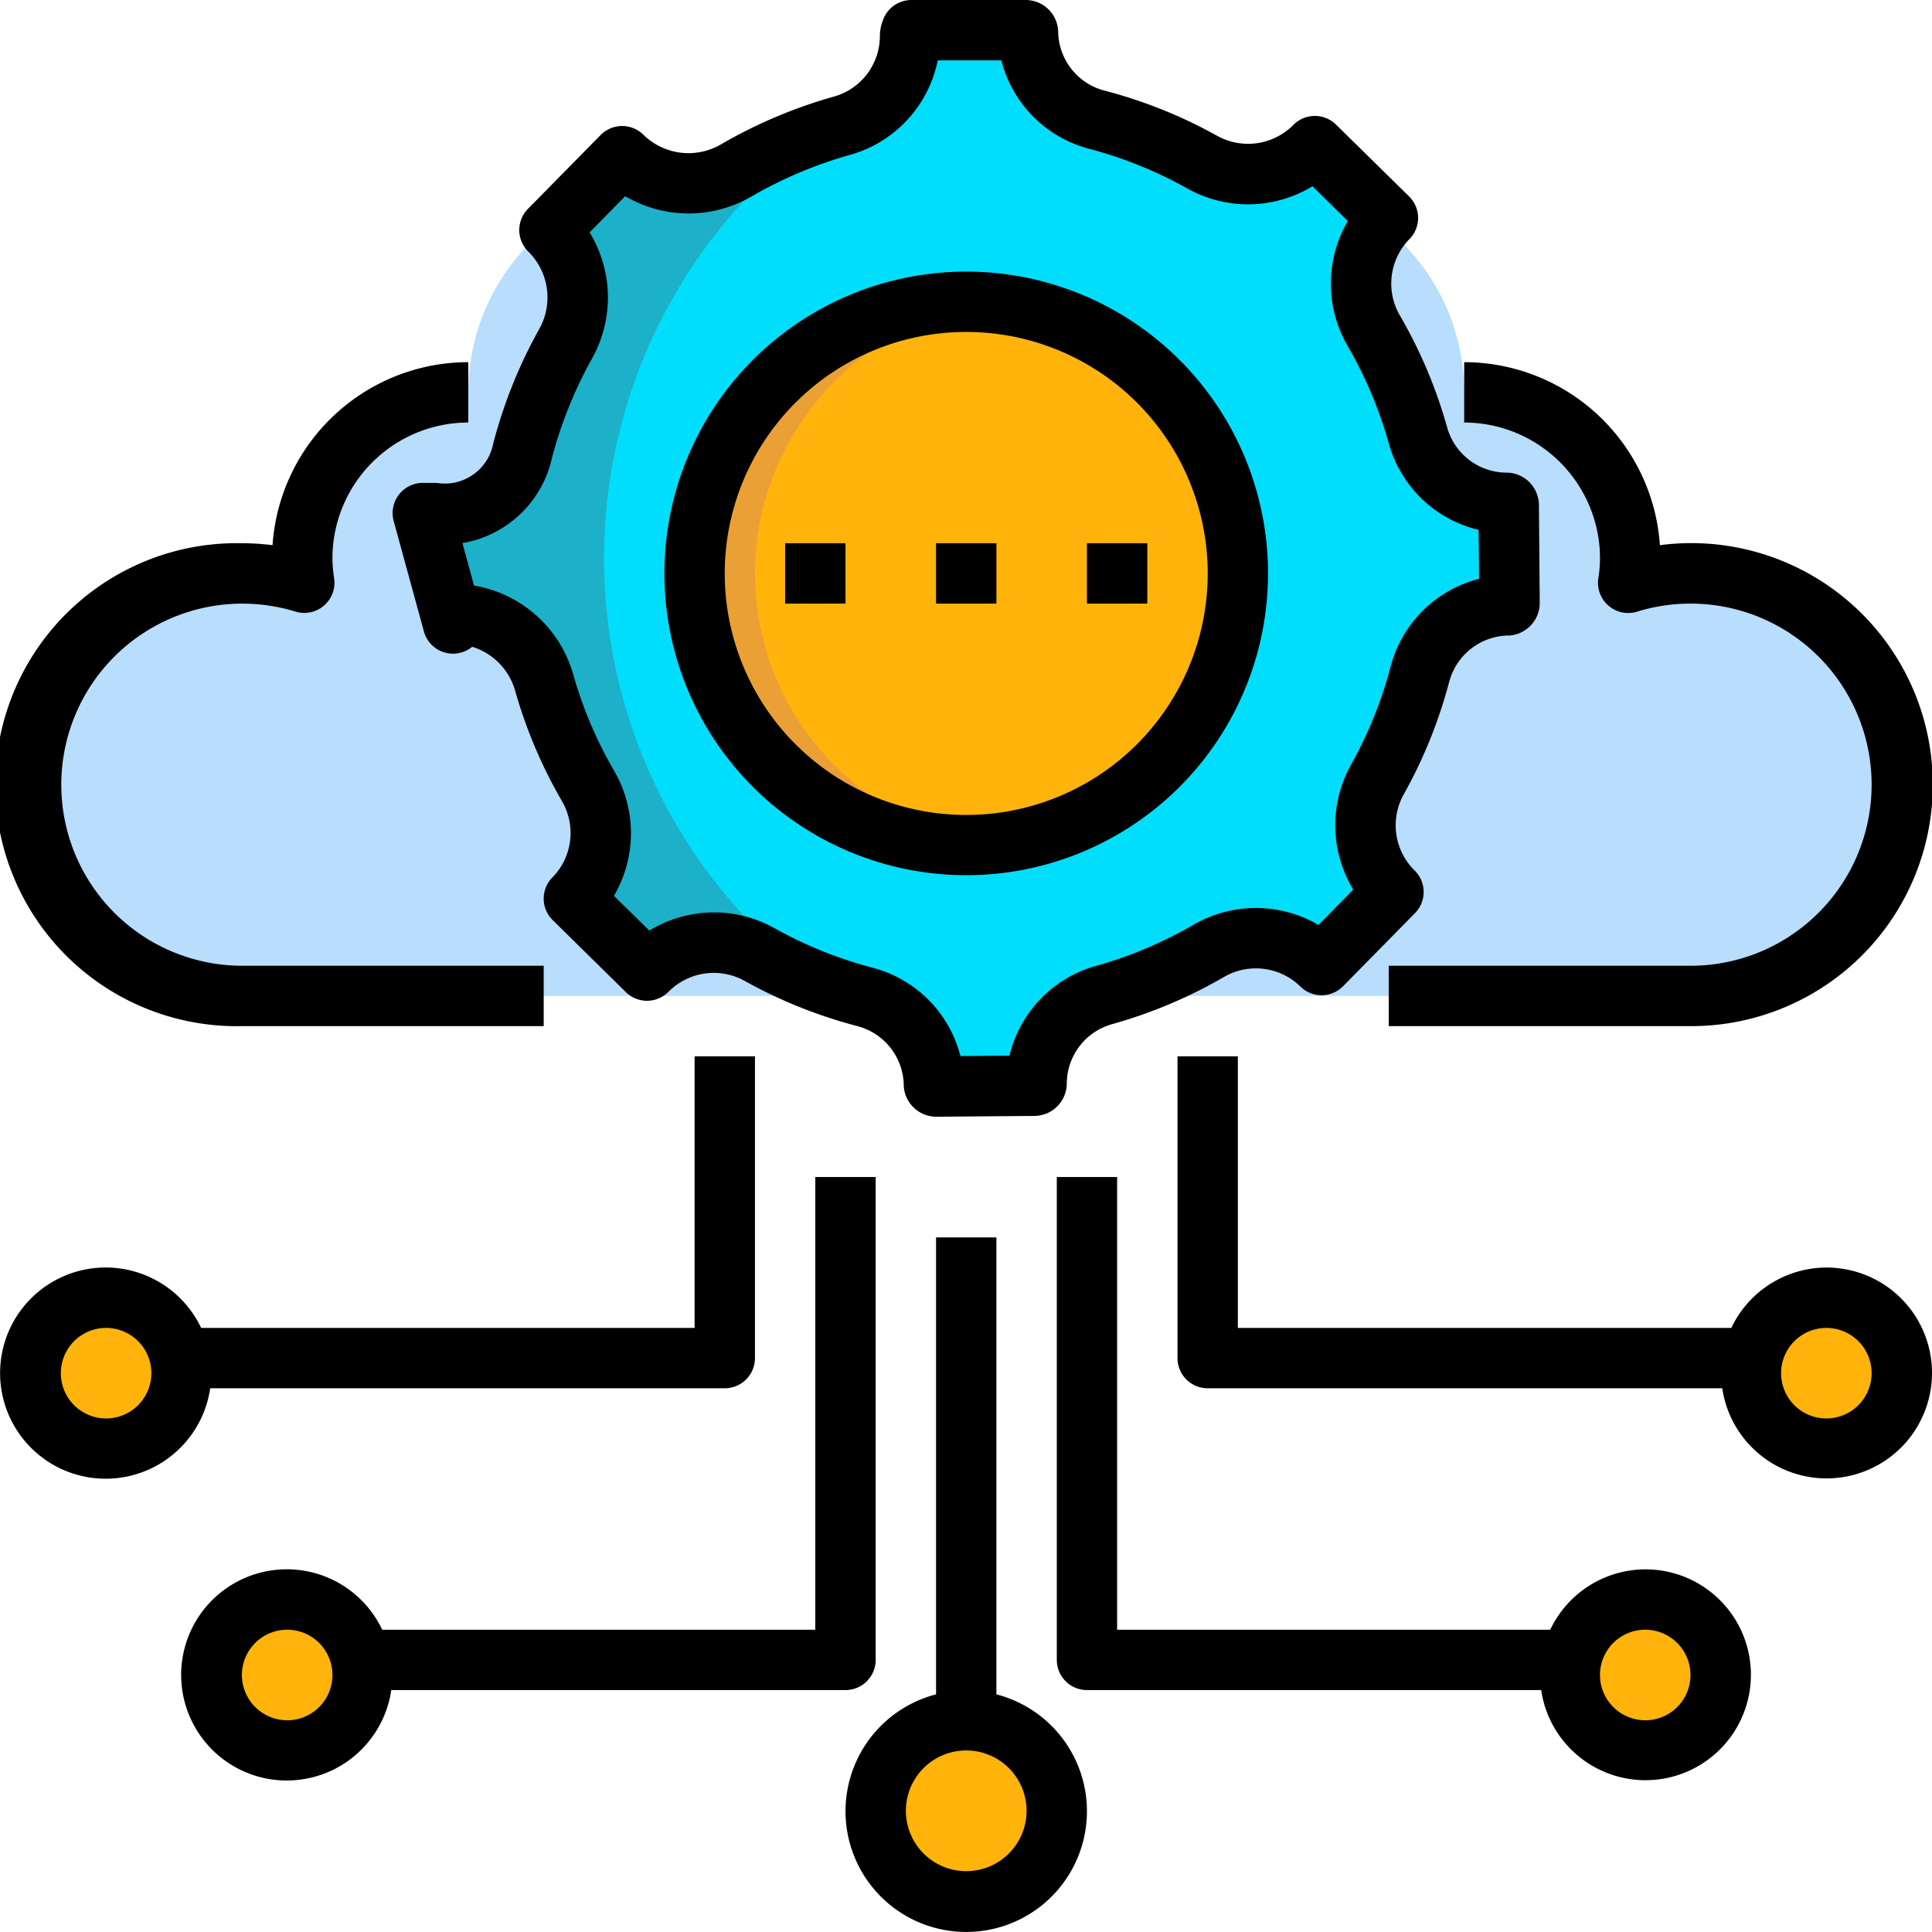 <svg id="_19" data-name="19" xmlns="http://www.w3.org/2000/svg" xmlns:xlink="http://www.w3.org/1999/xlink" width="100" height="100" viewBox="0 0 100 100">
  <defs>
    <clipPath id="clip-path">
      <rect id="Rectangle_297368" data-name="Rectangle 297368" width="100" height="100" fill="none"/>
    </clipPath>
  </defs>
  <g id="Group_147729" data-name="Group 147729" clip-path="url(#clip-path)">
    <path id="Path_206094" data-name="Path 206094" d="M85.159,82.792a3.905,3.905,0,1,1-3.9,3.9,3.9,3.9,0,0,1,3.9-3.9" fill="#ffb30b"/>
    <path id="Path_206095" data-name="Path 206095" d="M50.012,89.04a4.687,4.687,0,1,1-4.686,4.686,4.686,4.686,0,0,1,4.686-4.686" fill="#ffb30b"/>
    <path id="Path_206096" data-name="Path 206096" d="M14.864,82.792a3.905,3.905,0,1,1-3.905,3.9,3.9,3.9,0,0,1,3.905-3.9" fill="#ffb30b"/>
    <path id="Path_206097" data-name="Path 206097" d="M94.532,67.171a3.906,3.906,0,1,1-3.9,3.9,3.9,3.9,0,0,1,3.9-3.9" fill="#ffb30b"/>
    <path id="Path_206098" data-name="Path 206098" d="M5.492,67.171a3.906,3.906,0,1,1-3.905,3.9,3.9,3.9,0,0,1,3.905-3.9" fill="#ffb30b"/>
    <path id="Path_206099" data-name="Path 206099" d="M71.881,51.55H87.044a11.248,11.248,0,0,0,11.393-10.6A10.933,10.933,0,0,0,84.279,30.173a8.762,8.762,0,0,0,.1-1.274,8.591,8.591,0,0,0-8.592-8.591A10.934,10.934,0,0,0,64.852,9.373H35.171A10.934,10.934,0,0,0,24.237,20.308a8.535,8.535,0,0,0-8.489,9.858,11.061,11.061,0,0,0-5.467-.261,10.935,10.935,0,0,0,2.24,21.645Z" fill="#b9ddfc"/>
    <path id="Path_206100" data-name="Path 206100" d="M68.4,49.945l3.723-3.78a4.841,4.841,0,0,1-.833-5.814A23.408,23.408,0,0,0,73.5,34.883a4.759,4.759,0,0,1,4.563-3.558.072.072,0,0,0,.072-.072L78.088,26.1a.074.074,0,0,0-.074-.072,4.756,4.756,0,0,1-4.62-3.482A23.348,23.348,0,0,0,71.1,17.109a4.844,4.844,0,0,1,.738-5.825L68.053,7.565a4.844,4.844,0,0,1-5.818.833,23.334,23.334,0,0,0-5.467-2.2,4.756,4.756,0,0,1-3.56-4.559.072.072,0,0,0-.072-.072H47.177a2.7,2.7,0,0,0-.074.281,4.8,4.8,0,0,1-3.519,4.666,23.567,23.567,0,0,0-5.491,2.32A4.892,4.892,0,0,1,32.2,8.085L28.445,11.9a4.9,4.9,0,0,1,.841,5.877,23.564,23.564,0,0,0-2.237,5.583A4.1,4.1,0,0,1,22.5,26.556h-.609l1.562,5.709v-.49a4.861,4.861,0,0,1,4.713,3.55,23.279,23.279,0,0,0,2.276,5.363,4.844,4.844,0,0,1-.74,5.827l3.781,3.717a4.844,4.844,0,0,1,5.819-.832,23.339,23.339,0,0,0,5.468,2.2,4.758,4.758,0,0,1,3.56,4.56.072.072,0,0,0,.072.072h0l5.155-.043a.073.073,0,0,0,.072-.073A4.759,4.759,0,0,1,57.118,51.5a23.334,23.334,0,0,0,5.436-2.293,4.844,4.844,0,0,1,5.83.736Z" fill="#00defc"/>
    <path id="Path_206101" data-name="Path 206101" d="M31.266,28.9A27.266,27.266,0,0,1,42.484,6.856a23.486,23.486,0,0,0-4.392,1.973A4.892,4.892,0,0,1,32.2,8.085L28.445,11.9a4.892,4.892,0,0,1,.84,5.876,23.623,23.623,0,0,0-2.237,5.583A4.1,4.1,0,0,1,22.5,26.556h-.61l1.562,5.709v-.49a4.862,4.862,0,0,1,4.713,3.551,23.334,23.334,0,0,0,2.276,5.362,4.842,4.842,0,0,1-.74,5.825l3.782,3.72a4.842,4.842,0,0,1,5.819-.833,23.144,23.144,0,0,0,2.968,1.387A27.269,27.269,0,0,1,31.266,28.9Z" fill="#1cb1c9"/>
    <path id="Path_206102" data-name="Path 206102" d="M50.012,15.621A14.059,14.059,0,1,1,35.953,29.68,14.058,14.058,0,0,1,50.012,15.621" fill="#ffb30b"/>
    <path id="Path_206103" data-name="Path 206103" d="M39.077,29.68a14.06,14.06,0,0,1,12.5-13.967,14.059,14.059,0,1,0,0,27.934,14.06,14.06,0,0,1-12.5-13.967" fill="#eaa034"/>
    <path id="Path_206104" data-name="Path 206104" d="M48.415,57.8a1.69,1.69,0,0,1-1.636-1.574,3.219,3.219,0,0,0-2.391-3.112,24.911,24.911,0,0,1-5.844-2.343,3.294,3.294,0,0,0-3.943.564,1.562,1.562,0,0,1-2.207.017L28.61,47.627a1.56,1.56,0,0,1-.018-2.21,3.283,3.283,0,0,0,.5-3.943,24.878,24.878,0,0,1-2.428-5.722,3.327,3.327,0,0,0-2.224-2.274,1.561,1.561,0,0,1-2.5-.8l-1.563-5.709a1.564,1.564,0,0,1,1.1-1.92,1.582,1.582,0,0,1,.422-.055H22.5a1.472,1.472,0,0,1,.239.019,2.548,2.548,0,0,0,2.787-2.042,25.18,25.18,0,0,1,2.39-5.95,3.337,3.337,0,0,0-.572-4,1.563,1.563,0,0,1-.019-2.209l3.76-3.819A1.563,1.563,0,0,1,33.3,6.972a3.334,3.334,0,0,0,4.008.506A25.248,25.248,0,0,1,43.161,5,3.255,3.255,0,0,0,45.542,1.85a2.164,2.164,0,0,1,.141-.75A1.562,1.562,0,0,1,47.176,0h5.959a1.687,1.687,0,0,1,1.636,1.634,3.2,3.2,0,0,0,2.387,3.053A24.832,24.832,0,0,1,63,7.03a3.3,3.3,0,0,0,3.944-.564,1.563,1.563,0,0,1,2.208-.017l3.782,3.717a1.562,1.562,0,0,1,.019,2.209,3.28,3.28,0,0,0-.5,3.945,24.908,24.908,0,0,1,2.451,5.8,3.2,3.2,0,0,0,3.076,2.343h.037a1.69,1.69,0,0,1,1.637,1.63l.042,5.154a1.691,1.691,0,0,1-1.573,1.647,3.223,3.223,0,0,0-3.112,2.393,24.92,24.92,0,0,1-2.355,5.831,3.283,3.283,0,0,0,.565,3.939,1.56,1.56,0,0,1,.018,2.208l-3.721,3.781a1.562,1.562,0,0,1-2.209.018,3.29,3.29,0,0,0-3.949-.5,24.947,24.947,0,0,1-5.8,2.447,3.207,3.207,0,0,0-2.343,3.1,1.69,1.69,0,0,1-1.636,1.649l-5.155.042ZM36.952,47.226a6.375,6.375,0,0,1,3.124.811,21.783,21.783,0,0,0,5.107,2.057,6.348,6.348,0,0,1,4.53,4.569l2.538-.022A6.351,6.351,0,0,1,56.711,50a21.883,21.883,0,0,0,5.074-2.14,6.433,6.433,0,0,1,6.461.015l1.8-1.829a6.42,6.42,0,0,1-.123-6.456,21.65,21.65,0,0,0,2.059-5.1,6.351,6.351,0,0,1,4.574-4.53l-.022-2.534a6.34,6.34,0,0,1-4.646-4.46A21.688,21.688,0,0,0,69.749,17.9a6.415,6.415,0,0,1,.015-6.458l-1.831-1.8a6.431,6.431,0,0,1-6.461.124A21.773,21.773,0,0,0,56.364,7.7,6.339,6.339,0,0,1,51.83,3.124H48.537a6.388,6.388,0,0,1-4.531,4.89,22.044,22.044,0,0,0-5.126,2.165,6.468,6.468,0,0,1-6.521-.025l-1.841,1.875a6.469,6.469,0,0,1,.129,6.521,22.02,22.02,0,0,0-2.093,5.213,5.713,5.713,0,0,1-4.618,4.346l.6,2.2a6.451,6.451,0,0,1,5.135,4.6,21.72,21.72,0,0,0,2.123,5,6.418,6.418,0,0,1-.016,6.458l1.831,1.8A6.449,6.449,0,0,1,36.952,47.226Z"/>
    <path id="Path_206105" data-name="Path 206105" d="M50.012,45.3A15.621,15.621,0,1,1,65.633,29.68,15.621,15.621,0,0,1,50.012,45.3m0-28.118a12.5,12.5,0,1,0,12.5,12.5,12.5,12.5,0,0,0-12.5-12.5"/>
    <path id="Path_206106" data-name="Path 206106" d="M94.532,65.608a5.467,5.467,0,0,0-4.919,3.125H64.071V54.674H60.947V70.295a1.562,1.562,0,0,0,1.562,1.562H89.144a5.457,5.457,0,1,0,5.388-6.249Zm0,7.811a2.343,2.343,0,1,1,2.343-2.343,2.343,2.343,0,0,1-2.343,2.343"/>
    <path id="Path_206107" data-name="Path 206107" d="M85.159,81.229a5.467,5.467,0,0,0-4.919,3.125H57.822V60.922H54.7V85.916a1.562,1.562,0,0,0,1.562,1.562H79.771a5.457,5.457,0,1,0,5.388-6.249m0,7.811A2.343,2.343,0,1,1,87.5,86.7a2.343,2.343,0,0,1-2.343,2.343"/>
    <path id="Path_206108" data-name="Path 206108" d="M51.574,87.7V64.047H48.45V87.7a6.248,6.248,0,1,0,3.124,0m-1.562,9.151a3.124,3.124,0,1,1,3.124-3.124,3.124,3.124,0,0,1-3.124,3.124"/>
    <path id="Path_206109" data-name="Path 206109" d="M37.515,71.857a1.562,1.562,0,0,0,1.562-1.562V54.674H35.953V68.733H10.411a5.466,5.466,0,1,0,.469,3.124ZM5.492,73.419a2.343,2.343,0,1,1,2.343-2.343,2.343,2.343,0,0,1-2.343,2.343"/>
    <path id="Path_206110" data-name="Path 206110" d="M43.763,87.478a1.562,1.562,0,0,0,1.562-1.562V60.922H42.2V84.354H19.783a5.466,5.466,0,1,0,.469,3.124Zm-28.9,1.562A2.343,2.343,0,1,1,17.207,86.7a2.343,2.343,0,0,1-2.343,2.343"/>
    <rect id="Rectangle_297365" data-name="Rectangle 297365" width="3.124" height="3.124" transform="translate(40.639 28.118)"/>
    <rect id="Rectangle_297366" data-name="Rectangle 297366" width="3.124" height="3.124" transform="translate(48.45 28.118)"/>
    <rect id="Rectangle_297367" data-name="Rectangle 297367" width="3.124" height="3.124" transform="translate(56.26 28.118)"/>
    <path id="Path_206111" data-name="Path 206111" d="M87.5,53.112H71.881V49.988H87.5A9.373,9.373,0,1,0,84.734,31.66a1.563,1.563,0,0,1-2.006-1.719,6.857,6.857,0,0,0,.088-1.042,7.038,7.038,0,0,0-7.03-7.029V18.746a10.163,10.163,0,0,1,10.13,9.472A12.5,12.5,0,1,1,87.5,53.112"/>
    <path id="Path_206112" data-name="Path 206112" d="M28.142,53.112H12.521a12.5,12.5,0,1,1,.016-24.994,12.652,12.652,0,0,1,1.569.1,10.165,10.165,0,0,1,10.131-9.472V21.87a7.038,7.038,0,0,0-7.03,7.029,6.816,6.816,0,0,0,.088,1.038,1.562,1.562,0,0,1-2.006,1.718,9.372,9.372,0,1,0-2.768,18.333H28.142Z"/>
  </g>
</svg>
